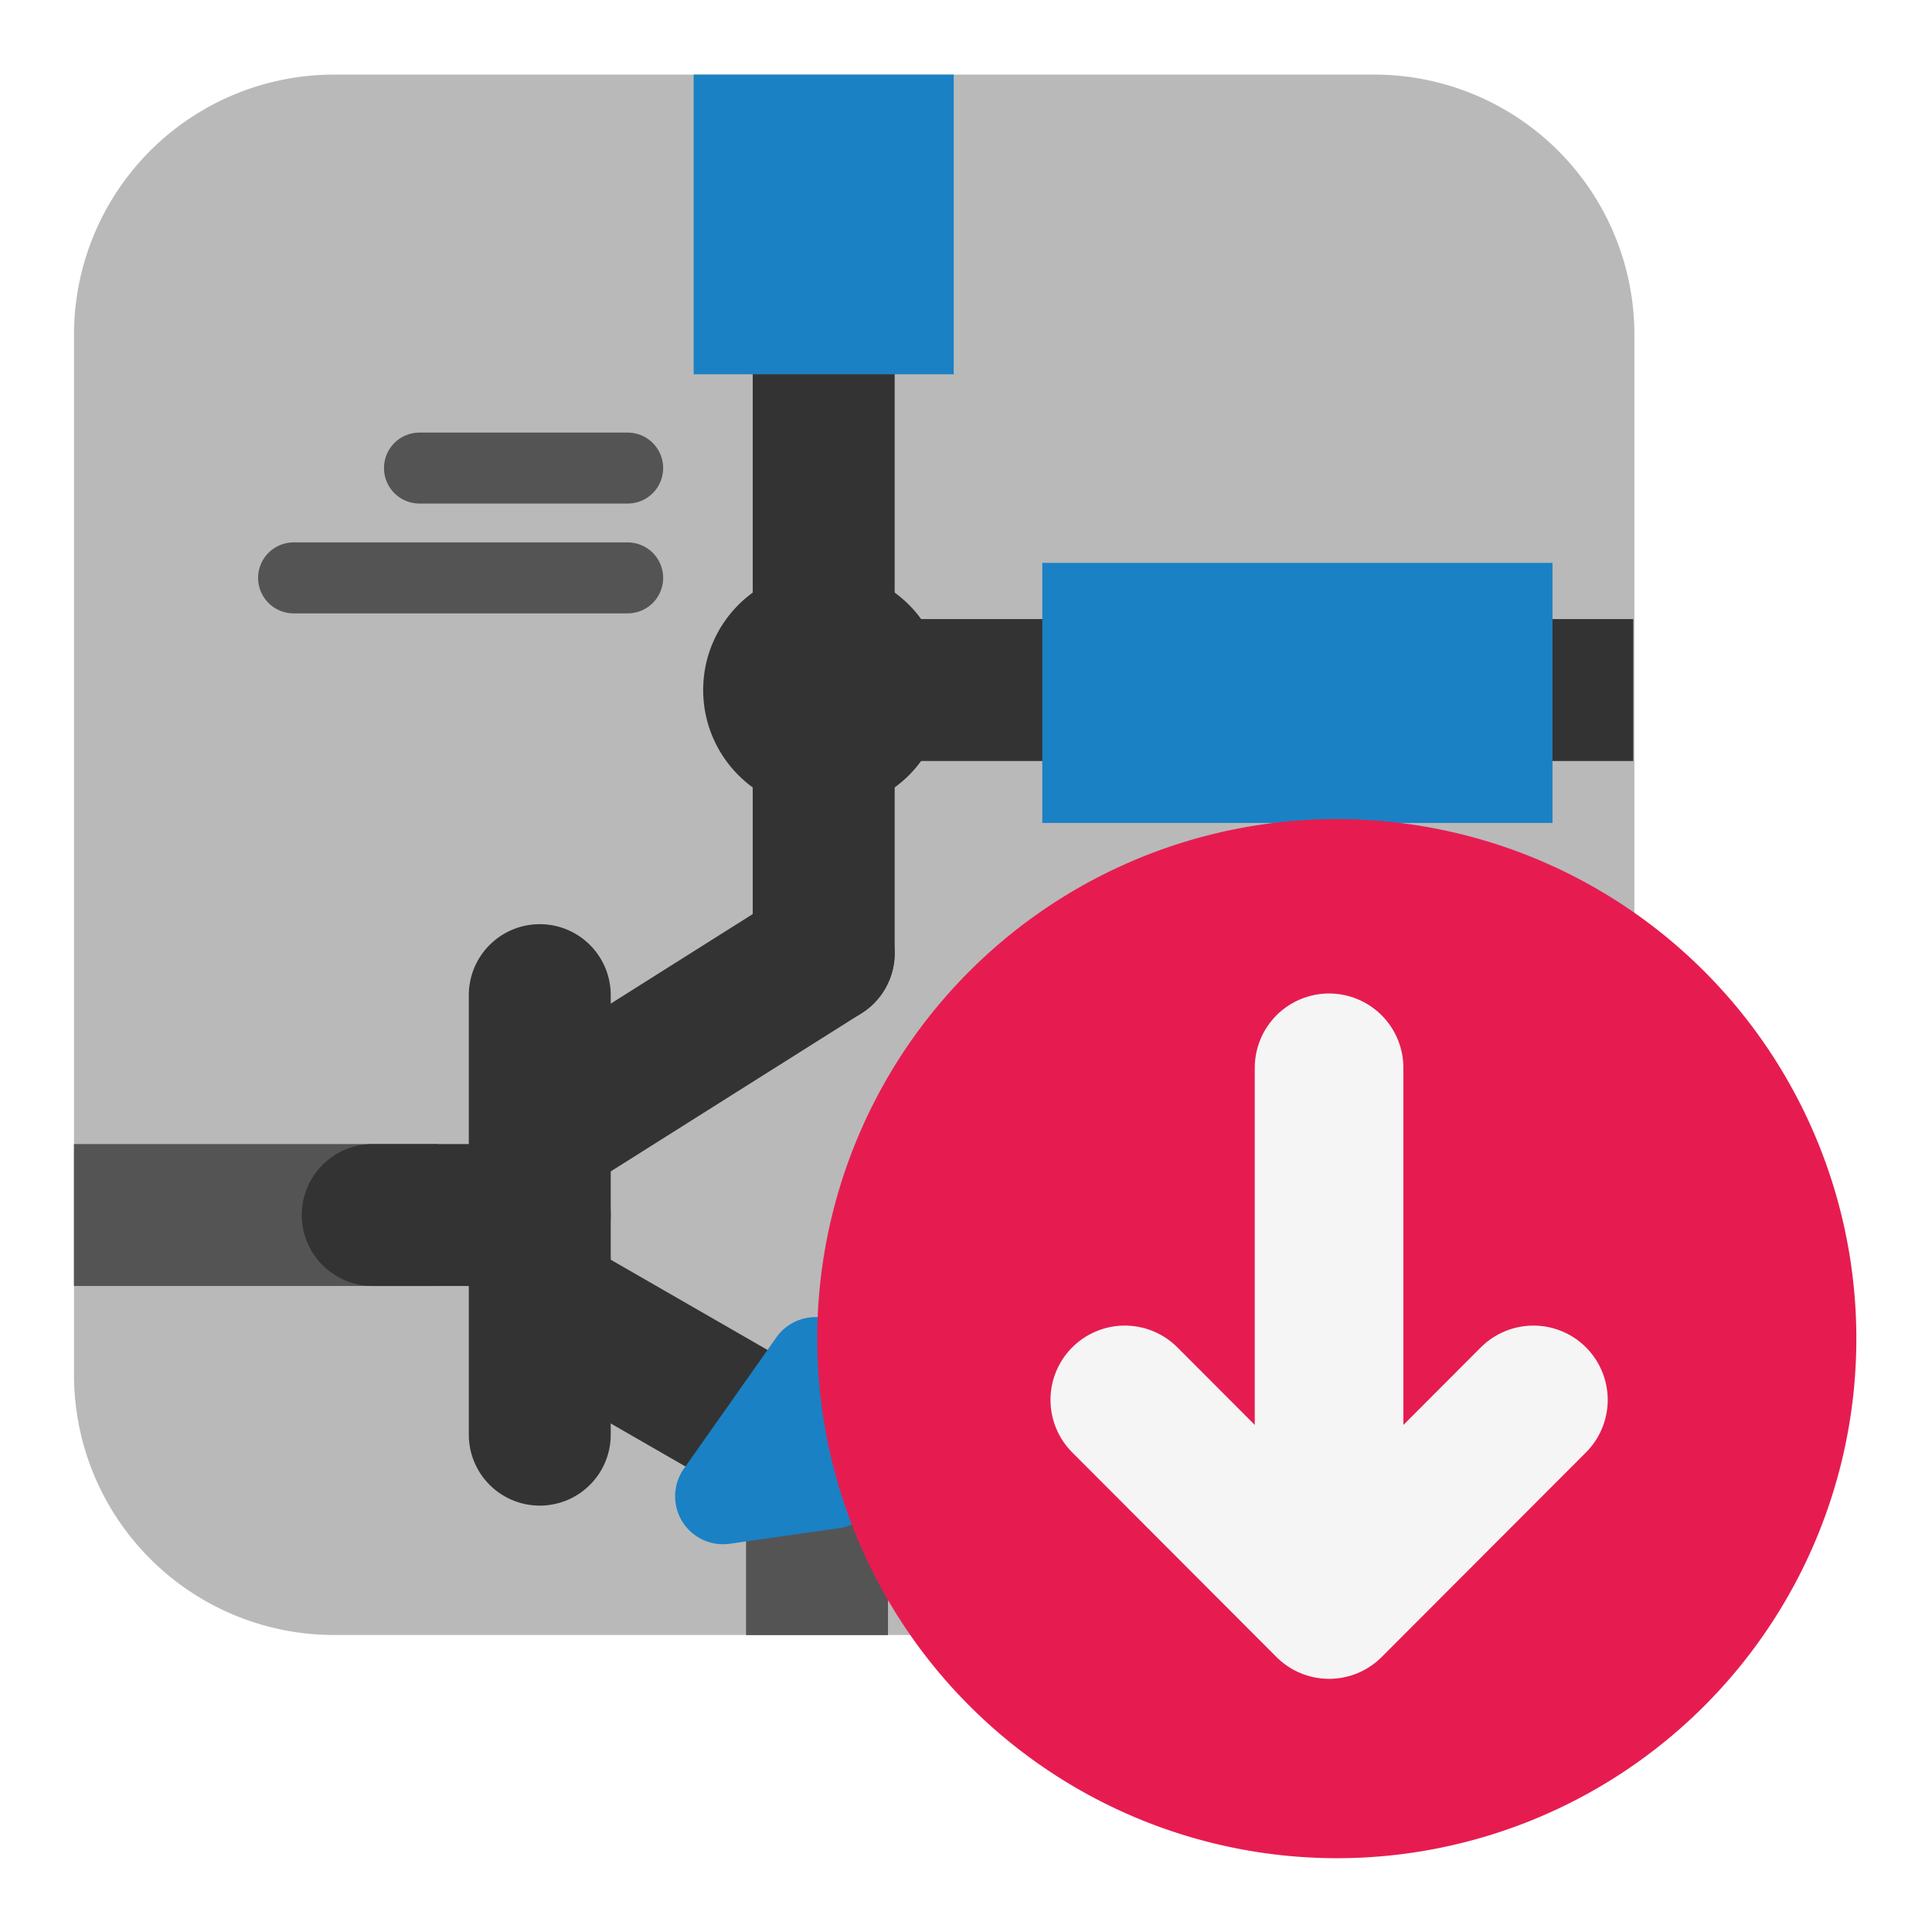<svg id="Слой_1" data-name="Слой 1"
  xmlns:dc="http://purl.org/dc/elements/1.1/"
  xmlns:cc="http://creativecommons.org/ns#"
  xmlns:rdf="http://www.w3.org/1999/02/22-rdf-syntax-ns#"
  xmlns="http://www.w3.org/2000/svg" viewBox="0 0 26 26">
  <defs>
    <style>.cls-1{fill:#b9b9b9;}.cls-2,.cls-3,.cls-4,.cls-5,.cls-9{fill:none;stroke-linejoin:round;}.cls-2,.cls-5{stroke:#333;}.cls-2,.cls-3,.cls-9{stroke-linecap:round;}.cls-2,.cls-4,.cls-5{stroke-width:1.91px;}.cls-3,.cls-4{stroke:#545454;}.cls-3{stroke-width:0.955px;}.cls-5{stroke-linecap:square;}.cls-6{fill:#333;}.cls-7{fill:#1a81c4;}.cls-8{fill:#e61c50;}.cls-9{stroke:#f5f5f5;stroke-width:2px;}</style>
  </defs>
  <title>import_document</title>
  <path class="cls-1" d="M4.496,1.004H18.495a3.5,3.5,0,0,1,3.5,3.5V18.503a3.5,3.5,0,0,1-3.5,3.5H4.496a3.5,3.5,0,0,1-3.5-3.5V4.504A3.5,3.5,0,0,1,4.496,1.004Z"/>
  <line class="cls-2" x1="11.085" y1="5.037" x2="11.085" y2="12.828"/>
  <line class="cls-3" x1="8.447" y1="7.777" x2="3.951" y2="7.777"/>
  <line class="cls-3" x1="8.447" y1="6.299" x2="5.645" y2="6.299"/>
  <line class="cls-3" x1="17.362" y1="16.384" x2="12.866" y2="16.384"/>
  <line class="cls-3" x1="15.668" y1="14.906" x2="12.866" y2="14.906"/>
  <line class="cls-4" x1="0.995" y1="16.351" x2="5.891" y2="16.351"/>
  <line class="cls-2" x1="7.264" y1="13.392" x2="7.264" y2="19.307"/>
  <line class="cls-5" x1="11.085" y1="9.286" x2="21.025" y2="9.286"/>
  <line class="cls-4" x1="10.995" y1="22.004" x2="10.995" y2="19.65"/>
  <path class="cls-6" d="M12.707,9.286a1.622,1.622,0,1,1-1.622-1.622A1.622,1.622,0,0,1,12.707,9.286Z"/>
  <rect class="cls-7" x="9.335" y="1.004" width="3.5" height="4.033"/>
  <rect class="cls-7" x="15.711" y="5.892" width="3.5" height="6.866" transform="translate(26.785 -8.136) rotate(90)"/>
  <line class="cls-2" x1="11.085" y1="12.828" x2="7.39" y2="15.158"/>
  <line class="cls-2" x1="10.657" y1="19.458" x2="7.287" y2="17.518"/>
  <path class="cls-7" d="M9.204,19.764l1.244-1.766a.646.646,0,0,1,1.155.219l.335,1.383a.789.789,0,0,1-.655.967l-1.46.208A.645.645,0,0,1,9.204,19.764Z"/>
  <line class="cls-2" x1="5.016" y1="16.351" x2="7.264" y2="16.351"/>
  <path class="cls-8" d="M10.998,18.003A6.992,6.992,0,1,1,17.99,25.007,6.998,6.998,0,0,1,10.998,18.003Z"/>
  <line class="cls-9" x1="17.886" y1="21.373" x2="17.886" y2="14.37"/>
  <polyline class="cls-9" points="20.636 18.839 17.886 21.593 15.137 18.839"/>
</svg>